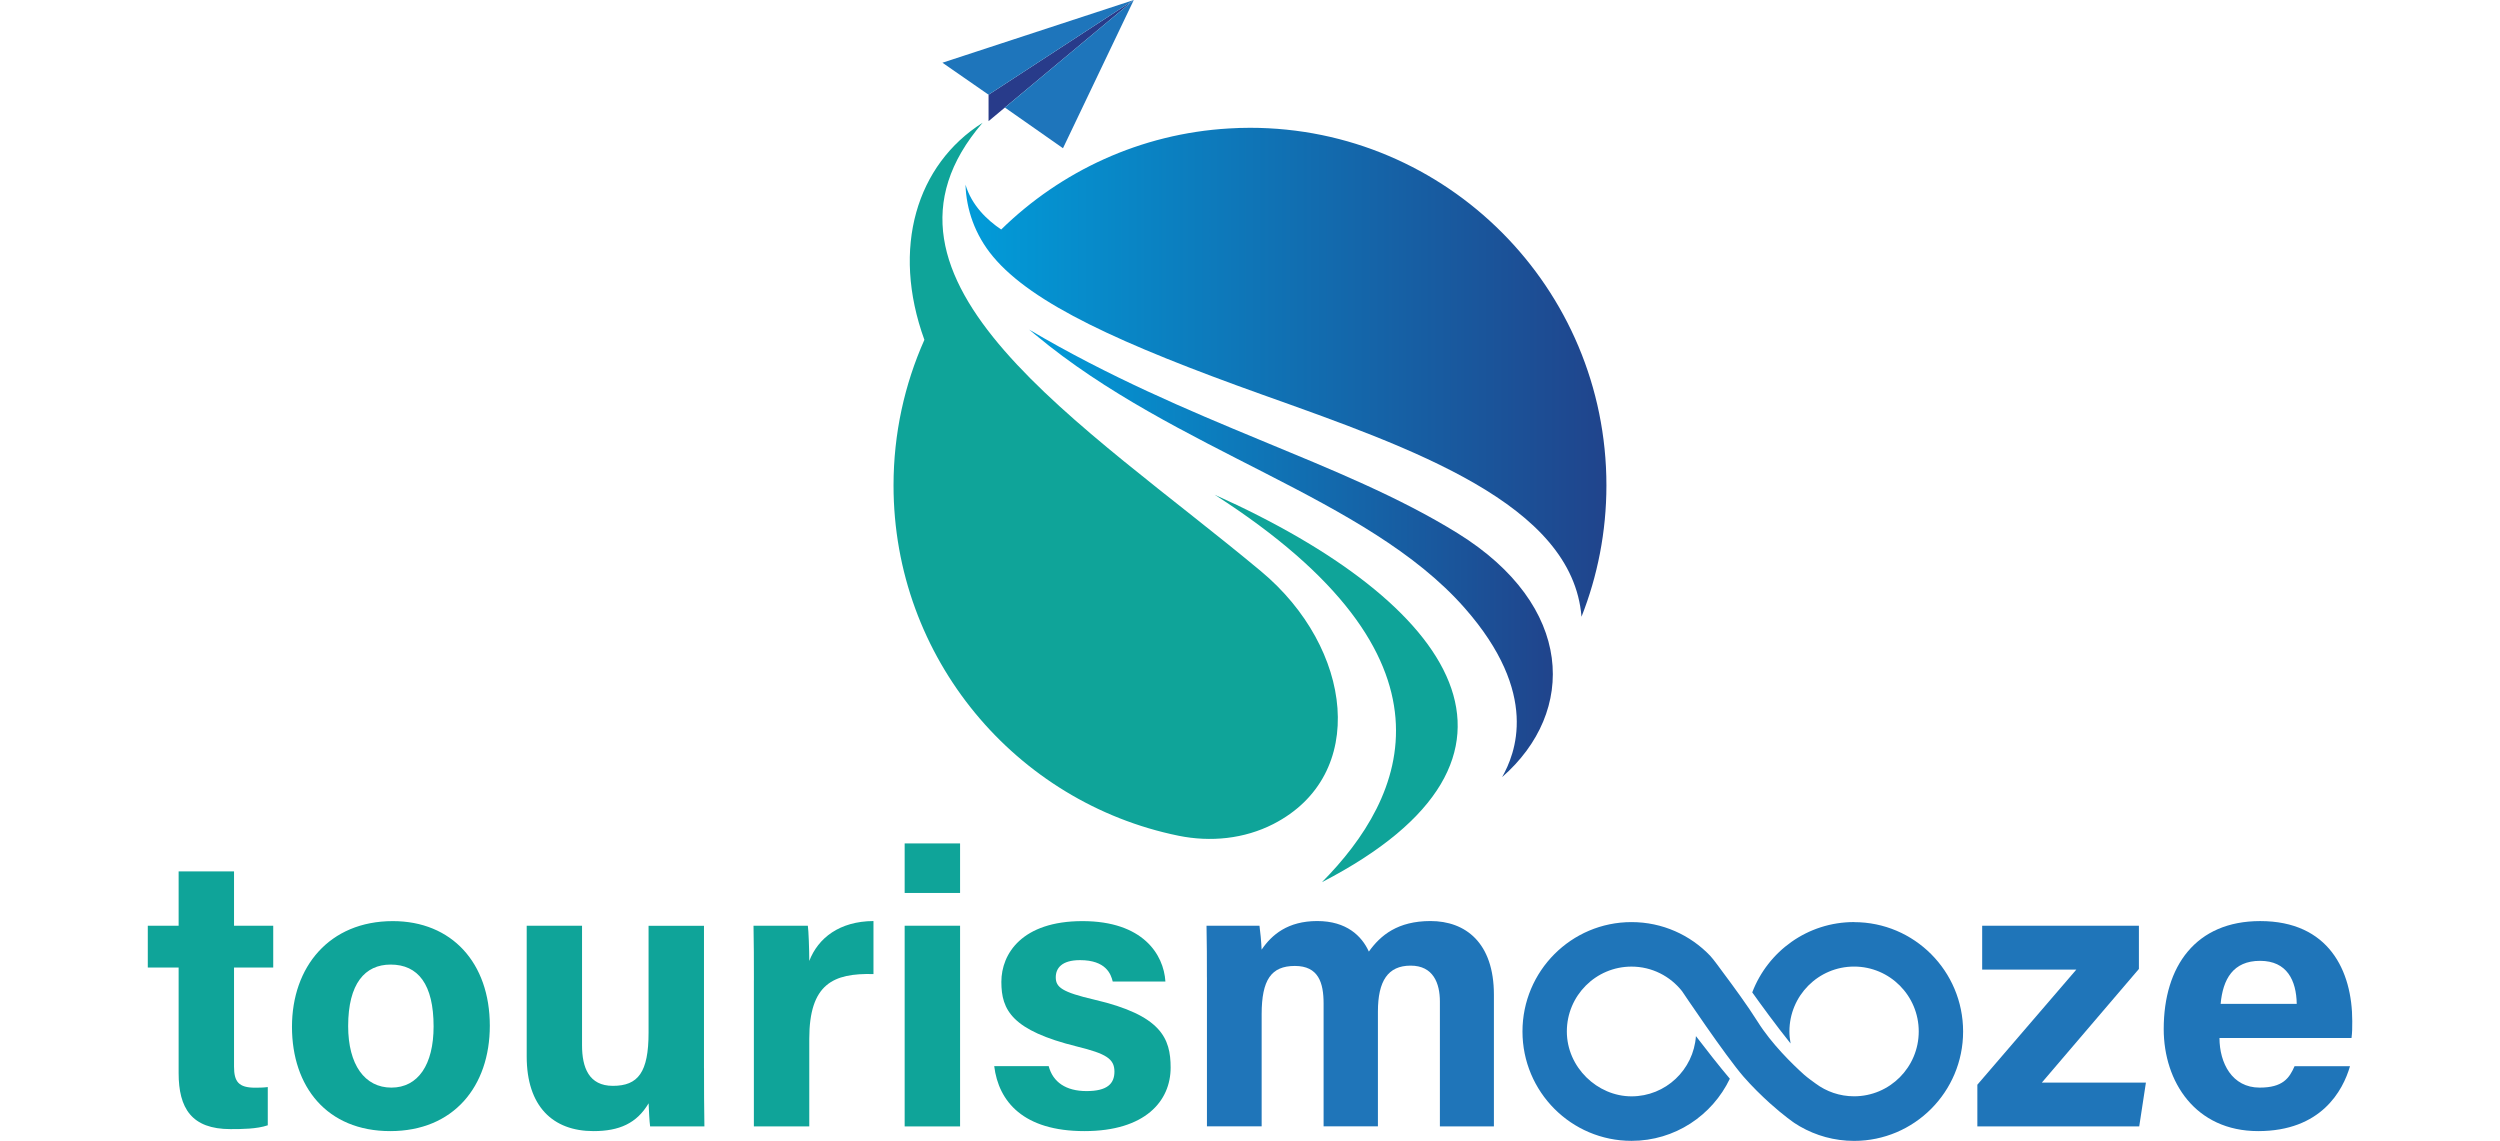 <svg width="206" height="94" viewBox="0 0 206 94" fill="none" xmlns="http://www.w3.org/2000/svg">
<g clip-path="url(#clip0_862_43167)">
<path d="M81.457 9.983L93.424 0L81.457 7.804V9.983Z" fill="#283B8A"/>
<path d="M93.424 0L82.803 8.862L87.59 12.214L93.424 0Z" fill="#1E75BB"/>
<path d="M77.657 5.168L81.457 7.804L93.424 0L77.657 5.168Z" fill="#1E75BB"/>
<path d="M108.929 72.692C128.771 62.423 119.96 49.675 100.089 40.766C121.123 54.252 115.84 65.702 108.929 72.692Z" fill="#0FA499"/>
<path d="M84.79 27.15C84.963 27.302 85.149 27.446 85.332 27.597C96.92 37.246 112.591 40.91 120.678 50.087C126.929 57.184 124.837 62.137 123.777 64.03C129.941 58.647 129.733 49.907 120.114 43.941C110.496 37.979 98.074 34.993 84.793 27.154L84.79 27.15Z" fill="url(#paint0_linear_862_43167)"/>
<path d="M82.496 18.913C87.404 14.111 93.976 11.012 101.265 10.585C101.838 10.55 102.415 10.53 102.998 10.53C119.217 10.53 132.369 23.725 132.369 39.998C132.369 43.817 131.636 47.468 130.316 50.821C129.566 41.519 116.417 36.948 104.004 32.516C92.332 28.343 85.065 25.023 81.832 21.15C80.32 19.344 79.618 17.229 79.558 15.217C80.064 16.927 81.346 18.135 82.496 18.91V18.913Z" fill="url(#paint1_linear_862_43167)"/>
<path d="M76.171 28.006C73.419 20.423 75.527 13.561 80.967 10.115C69.782 23.107 89.336 34.926 103.911 47.076C111.492 53.395 112.783 63.876 104.921 67.901C102.521 69.128 99.752 69.402 97.112 68.865C83.713 66.129 73.627 54.246 73.627 39.998C73.627 35.726 74.537 31.67 76.168 28.006H76.171Z" fill="#0FA499"/>
<path d="M12.178 76.28H14.719V71.803H19.284V76.28H22.514V79.723H19.284V87.883C19.284 89.137 19.666 89.626 21.027 89.626C21.28 89.626 21.726 89.622 22.065 89.574V92.724C21.159 93.033 19.919 93.039 18.996 93.039C15.779 93.039 14.719 91.313 14.719 88.42V79.723H12.178V76.28Z" fill="#0FA499"/>
<path d="M40.361 84.518C40.361 89.522 37.374 93.203 32.155 93.203C26.936 93.203 24.059 89.545 24.059 84.608C24.059 79.671 27.134 75.9 32.37 75.9C37.221 75.9 40.361 79.336 40.361 84.521V84.518ZM28.688 84.55C28.688 87.732 30.053 89.619 32.251 89.619C34.449 89.619 35.728 87.732 35.728 84.579C35.728 81.117 34.462 79.481 32.187 79.481C30.069 79.481 28.688 81.053 28.688 84.55Z" fill="#0FA499"/>
<path d="M58.011 88.012C58.011 89.606 58.014 91.339 58.043 92.817H53.57C53.506 92.374 53.474 91.49 53.445 90.911C52.468 92.57 51.013 93.203 48.905 93.203C45.547 93.203 43.4 91.155 43.4 87.054V76.283H47.96V86.138C47.96 87.964 48.524 89.474 50.501 89.474C52.583 89.474 53.442 88.362 53.442 85.087V76.286H58.008V88.018L58.011 88.012Z" fill="#0FA499"/>
<path d="M62.122 80.767C62.122 79.125 62.119 77.666 62.09 76.28H66.566C66.627 76.65 66.684 78.292 66.684 79.183C67.412 77.293 69.171 75.911 71.974 75.894V80.263C68.661 80.176 66.684 81.069 66.684 85.605V92.814H62.119V80.764L62.122 80.767Z" fill="#0FA499"/>
<path d="M74.544 69.498H79.11V73.58H74.544V69.498ZM74.544 76.28H79.11V92.817H74.544V76.28Z" fill="#0FA499"/>
<path d="M86.412 87.848C86.758 89.165 87.828 89.905 89.532 89.905C91.237 89.905 91.83 89.297 91.83 88.298C91.83 87.237 91.122 86.819 88.76 86.237C83.39 84.91 82.512 83.242 82.512 80.908C82.512 78.575 84.223 75.9 89.196 75.9C94.169 75.9 95.889 78.639 96.03 80.879H91.689C91.541 80.269 91.138 79.115 88.991 79.115C87.482 79.115 86.995 79.786 86.995 80.529C86.995 81.352 87.507 81.75 90.183 82.374C95.684 83.656 96.46 85.549 96.46 87.973C96.46 90.712 94.383 93.203 89.356 93.203C84.329 93.203 82.285 90.779 81.923 87.848H86.405H86.412Z" fill="#0FA499"/>
<path d="M99.449 80.542C99.449 79.112 99.449 77.695 99.417 76.28H103.781C103.842 76.682 103.931 77.608 103.957 78.251C104.793 77.019 106.12 75.894 108.539 75.894C110.958 75.894 112.211 77.126 112.794 78.411C113.758 77.058 115.181 75.894 117.872 75.894C120.746 75.894 123.098 77.666 123.098 81.966V92.814H118.647V82.522C118.647 81.028 118.106 79.568 116.238 79.568C114.37 79.568 113.54 80.822 113.54 83.358V92.811H109.064V82.693C109.064 80.979 108.645 79.594 106.697 79.594C104.748 79.594 103.96 80.738 103.96 83.576V92.811H99.452V80.536L99.449 80.542Z" fill="#1F75B9"/>
<path d="M162.934 89.381L171.091 79.893H163.331V76.283H176.246V79.841L168.246 89.208H176.823L176.272 92.817H162.934V89.378V89.381Z" fill="#1F75B9"/>
<path d="M182.885 85.531C182.888 87.597 183.923 89.619 186.194 89.619C188.094 89.619 188.636 88.854 189.072 87.854H193.64C193.057 89.879 191.257 93.203 186.076 93.203C180.895 93.203 178.29 89.13 178.29 84.791C178.29 79.603 180.943 75.897 186.239 75.897C191.901 75.897 193.826 80.005 193.826 84.135C193.826 84.695 193.826 85.058 193.765 85.531H182.888H182.885ZM189.251 82.718C189.219 80.793 188.453 79.173 186.23 79.173C184.006 79.173 183.163 80.687 182.981 82.718H189.251Z" fill="#1F75B9"/>
<path d="M152.776 75.978C148.944 75.978 145.676 78.385 144.385 81.773C145.051 82.708 146.346 84.492 147.544 85.983C147.483 85.662 147.448 85.331 147.448 84.99C147.448 82.04 149.835 79.645 152.776 79.645C155.717 79.645 158.104 82.04 158.104 84.99C158.104 87.941 155.717 90.335 152.776 90.335C151.587 90.335 150.492 89.943 149.604 89.281C149.492 89.198 148.941 88.809 148.662 88.558C147.723 87.713 145.983 86.028 144.824 84.177C144.01 82.879 142.792 81.22 142.03 80.201C141.854 79.966 141.177 79.021 140.921 78.758C139.287 77.045 136.983 75.981 134.436 75.981C129.476 75.981 125.452 80.015 125.452 84.993C125.452 89.972 129.473 94.006 134.436 94.006C138.009 94.006 141.091 91.914 142.539 88.886C141.684 87.88 140.546 86.424 139.745 85.376C139.55 88.15 137.249 90.339 134.436 90.339C131.623 90.339 129.108 87.944 129.108 84.993C129.108 82.043 131.495 79.648 134.436 79.648C136.125 79.648 137.627 80.442 138.601 81.673C138.601 81.673 142.184 87.015 143.667 88.716C144.381 89.535 145.15 90.281 145.826 90.895C146.958 91.917 147.858 92.534 147.858 92.534C148.005 92.63 148.156 92.724 148.31 92.814C149.626 93.572 151.148 94.009 152.776 94.009C157.736 94.009 161.76 89.975 161.76 84.997C161.76 80.018 157.739 75.984 152.776 75.984V75.978Z" fill="#1F75B9"/>
</g>
<defs>
<linearGradient id="paint0_linear_862_43167" x1="84.79" y1="45.59" x2="127.951" y2="45.59" gradientUnits="userSpaceOnUse">
<stop stop-color="#019CD9"/>
<stop offset="1" stop-color="#20448C"/>
</linearGradient>
<linearGradient id="paint1_linear_862_43167" x1="79.558" y1="30.677" x2="132.369" y2="30.677" gradientUnits="userSpaceOnUse">
<stop stop-color="#019CD9"/>
<stop offset="1" stop-color="#20448C"/>
</linearGradient>
<clipPath id="clip0_862_43167">
<rect width="206" height="94" fill="white"/>
</clipPath>
</defs>
</svg>

